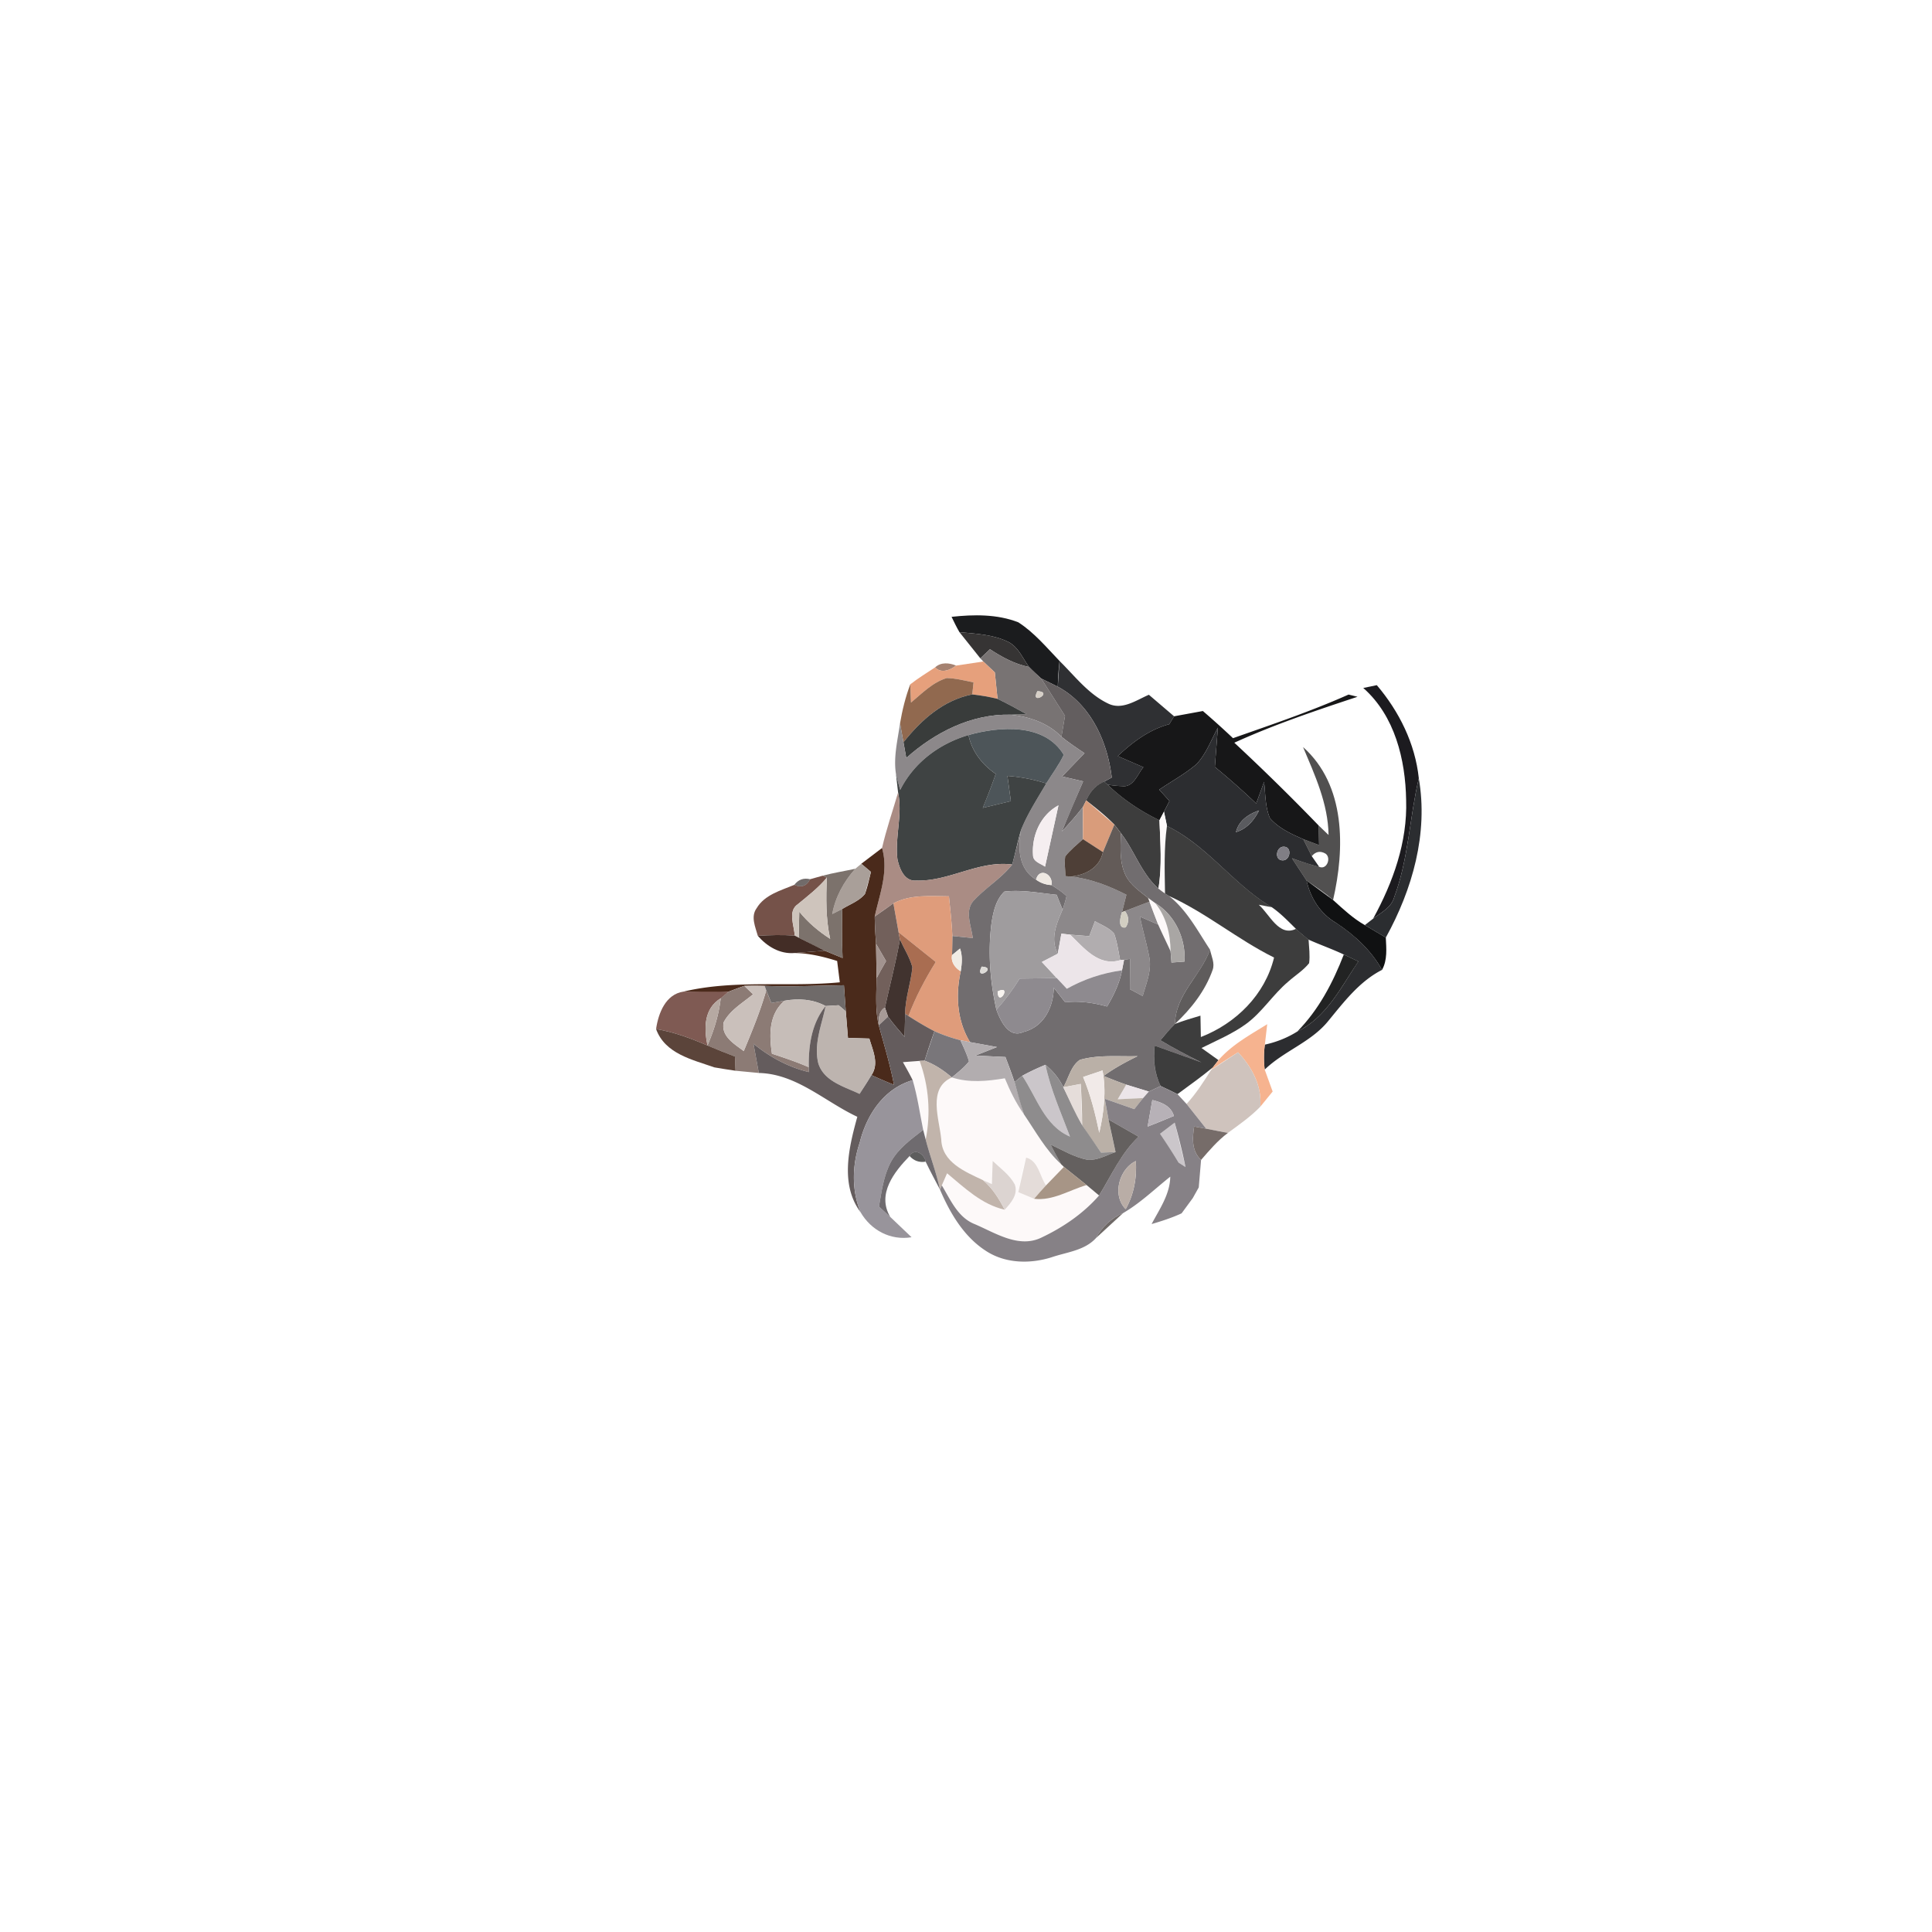 <svg xmlns="http://www.w3.org/2000/svg" width="512" height="512" viewBox="0 0 384 384" xmlns:v="https://vecta.io/nano"><path fill="#1b1c1e" d="M189.13 122.6c4.41-.48 9.08-.55 13.27 1.09 3.17 2.04 5.6 4.98 8.19 7.68-.2 1.7-.3 3.4-.35 5.11-1.08-.56-2.19-1.07-3.28-1.61-.83-.75-1.66-1.5-2.43-2.3-1.25-1.72-2.1-3.92-4.07-4.96-3.02-1.5-6.46-1.65-9.76-1.96-.58-.99-1.07-2.02-1.57-3.05z"/><path fill="#363434" d="M190.7 125.65c3.3.31 6.74.46 9.76 1.96 1.97 1.04 2.82 3.24 4.07 4.96-2.84-.57-5.38-1.97-7.77-3.53l-1.91 1.81-4.15-5.2z"/><path fill="#787373" d="M194.85 130.85l1.91-1.81c2.39 1.56 4.93 2.96 7.77 3.53l2.43 2.3 4.72 7.41-.71 4.15c-2.7-2.76-6.41-4-10.18-4.38l3.23-.11c-1.9-1.05-3.8-2.1-5.75-3.04l-.54-5.25-2.29-2.17-.59-.63m11.34 6.52c-1.57 2.97 3.33.17 0 0z"/><path fill="#84543d" opacity=".73" d="M185.86 132.65c1.15-1.09 2.82-.92 4.18-.36-1.15.9-3 1.64-4.18.36z"/><path fill="#e6a07c" d="M190.04 132.29l5.4-.81 2.29 2.17.54 5.25c-1.66-.4-3.33-.69-5.02-.88l.25-2.39c-1.77-.36-3.53-.82-5.33-.86-2.81.85-4.9 3.04-7.1 4.87l-.14-3.63c1.57-1.22 3.26-2.27 4.93-3.36 1.18 1.28 3.03.54 4.18-.36z"/><path fill="#2f3033" d="M210.24 136.48l.35-5.11c3.04 2.99 5.74 6.61 9.69 8.48 2.79 1.35 5.57-.69 8.07-1.76l5.01 4.28-.96 1.57c-3.97 1.08-7.29 3.55-10.23 6.34l5.09 2.21c-1.2 1.42-1.97 4.07-4.26 3.76a19.53 19.53 0 0 1-2.86-.3l-.68-.59 1.51-.82c-.84-7.12-4.16-14.53-10.73-18.06z"/><path fill="#91694f" d="M181.07 139.64c2.2-1.83 4.29-4.02 7.1-4.87 1.8.04 3.56.5 5.33.86l-.25 2.39c-5.73 1.12-10.17 5.08-13.68 9.52l-.68-3.78c.45-2.64 1.09-5.25 2.04-7.75l.14 3.63z"/><path fill="#635e5f" d="M206.96 134.87l3.28 1.61c6.57 3.53 9.89 10.94 10.73 18.06l-1.51.82c-1.71.67-2.85 2.09-3.57 3.73l-.65 1.3c-1.31 1.72-2.76 3.32-4.2 4.92 1.34-3.36 2.78-6.69 4.24-10.01l-4.18-.97 4.46-4.63c-1.57-1.03-3.12-2.09-4.59-3.27l.71-4.15-4.72-7.41z"/><path fill="#161519" opacity=".97" d="M270.96 136.74l2.69-.56c4.45 5.23 7.62 11.62 8.35 18.51-1.85 7.82-2.04 16.03-4.88 23.61-.57 2.08-2.61 3.08-4.2 4.29 3.95-7.21 6.84-15.24 6.56-23.57-.13-8.05-2.25-16.76-8.52-22.28z"/><path fill="#d6cfc7" d="M206.19 137.37c3.33.17-1.57 2.97 0 0z"/><path fill="#393c3b" d="M179.57 147.54c3.51-4.44 7.95-8.4 13.68-9.52 1.69.19 3.36.48 5.02.88 1.95.94 3.85 1.99 5.75 3.04l-3.23.11c-7.76-.16-14.99 3.54-20.66 8.6l-.56-3.11z"/><path fill="#171718" d="M245.07 146.72c7.72-2.72 15.49-5.34 22.97-8.67l1.78.44c-8.27 2.73-16.56 5.52-24.49 9.13a439.61 439.61 0 0 1 16.74 16.43l.11 3.92-3.15-1.18c-2.39-1.03-4.87-2.17-6.61-4.16-.98-2.27-.89-4.81-1.17-7.22l-1.57 4.29c-2.65-2.53-5.39-4.95-8.22-7.27l.6-7.8c-1.32 2.45-2.3 5.17-4.22 7.23-2.28 1.97-4.96 3.39-7.43 5.09l2.03 2.26-1.09 2.12-.9 1.71c-3.78-1.83-7.29-4.17-10.31-7.09a19.53 19.53 0 0 0 2.86.3c2.29.31 3.06-2.34 4.26-3.76l-5.09-2.21c2.94-2.79 6.26-5.26 10.23-6.34l.96-1.57 5.72-1.05a169.61 169.61 0 0 1 5.99 5.4z"/><path fill="#8c888a" d="M180.13 150.65c5.67-5.06 12.9-8.76 20.66-8.6 3.77.38 7.48 1.62 10.18 4.38 1.47 1.18 3.02 2.24 4.59 3.27l-4.46 4.63 4.18.97-4.24 10.01c1.44-1.6 2.89-3.2 4.2-4.92-.06 2.13-.01 4.27.01 6.4-1.21 1.11-2.53 2.13-3.53 3.44-.18 1.3 0 2.61.07 3.91l1.03.08c3.9.41 7.59 1.85 11.06 3.62l-.87 3.45c-.32.86-.93 3.41.73 3.03.71-1.08.66-2.16-.15-3.24l4.88-1.87 1.73 4.56-3.63-1.59c.56 2.73 1.36 5.41 1.88 8.15.48 2.62-.64 5.16-1.33 7.64l-2.55-1.36.05-6.02c-.3.05-.9.13-1.2.17l-.78.08c-.35-1.77-.59-3.57-1.2-5.28-1-1.17-2.51-1.71-3.81-2.46l-1.13 2.97-3.8-.3-1.74-.2-.72 3.99c-1.56-2.95-.26-5.97.95-8.76a23.16 23.16 0 0 0 .79-2.7c-.9-.85-1.94-1.54-2.99-2.18.4-2.15-2.41-3.62-3.07-1.09-3.5-2.08-3.65-6.31-2.97-9.9 1.31-3.25 3.24-6.2 5-9.21 1.17-1.89 2.53-3.67 3.48-5.69-3.82-6.35-12.73-5.68-18.93-3.93-5.79 1.71-10.84 5.45-13.58 10.91a93.25 93.25 0 0 1-.84-3.18c-.53-3.37.34-6.74.81-10.07l.68 3.78.56 3.11m25.19 19.32c.01 1.33 1.52 1.65 2.39 2.29l2.67-12.19c-3.55 1.9-5.34 5.98-5.06 9.9z"/><path fill="#4d5559" d="M192.5 146.1c6.2-1.75 15.11-2.42 18.93 3.93-.95 2.02-2.31 3.8-3.48 5.69-2.5-.81-5.1-1.31-7.72-1.5l.69 5.01-5.58 1.34c.91-2.23 1.8-4.47 2.57-6.75-2.7-1.86-4.74-4.46-5.41-7.72z"/><path fill="#2c2d30" d="M237.84 151.86c1.92-2.06 2.9-4.78 4.22-7.23l-.6 7.8c2.83 2.32 5.57 4.74 8.22 7.27l1.57-4.29c.28 2.41.19 4.95 1.17 7.22 1.74 1.99 4.22 3.13 6.61 4.16l1.69 3.37 1.47 2.12c-1.85-.43-3.63-1.07-5.41-1.7l2.91 4.43c.78 3.5 2.73 6.58 5.86 8.42 3.67 2.43 6.98 5.44 9.14 9.34-4.52 2.31-7.58 6.39-10.73 10.21-3.41 4.18-8.77 5.91-12.59 9.61a19.6 19.6 0 0 1 .03-4.96c2.28-.5 4.47-1.36 6.45-2.61 5.8-2.81 8.7-8.83 12.14-13.93l-2.9-1.37c-2.29-1.09-4.69-1.92-7-2.96-.87-.68-1.71-1.39-2.51-2.14-1.54-1.51-3.03-3.09-4.81-4.31-7.64-4.51-12.77-12.25-20.83-16.14-.18-.95-.39-1.9-.59-2.84l1.09-2.12-2.03-2.26c2.47-1.7 5.15-3.12 7.43-5.09m7.82 13.53c2.17-.65 3.6-2.35 4.59-4.31-2.12.75-4.03 1.99-4.59 4.31m9.51 2.9c-1.54-.05-1.95 2.7-.23 2.71 1.52.04 1.93-2.68.23-2.71z"/><path fill="#3f4343" d="M178.92 157.01c2.74-5.46 7.79-9.2 13.58-10.91.67 3.26 2.71 5.86 5.41 7.72-.77 2.28-1.66 4.52-2.57 6.75l5.58-1.34-.69-5.01c2.62.19 5.22.69 7.72 1.5-1.76 3.01-3.69 5.96-5 9.21-.68 2.27-1.13 4.61-1.76 6.9-6.65-.87-12.55 3.41-19.11 3.19-2.34.18-3.31-2.38-3.71-4.26-.53-4.41 1.06-8.84.13-13.25l-.42-3.68a93.25 93.25 0 0 0 .84 3.18m17.32 7.25c.54.55.54.55 0 0m-.01 4.95c.56.56.56.56 0 0z"/><path fill="#030202" opacity=".69" d="M258.99 148.48c8.51 7.58 8.33 20.15 5.97 30.4-1.65-1.43-3.48-2.63-5.27-3.87l-2.91-4.43c1.78.63 3.56 1.27 5.41 1.7 1.51.7 2.48-1.78 1.26-2.62-1.03-.59-1.94-.42-2.73.5l-1.69-3.37 3.15 1.18-.11-3.92 1.99 1.91c-.09-6.22-2.71-11.87-5.07-17.48z"/><path fill="#010101" opacity=".76" d="M215.89 159.09c.72-1.64 1.86-3.06 3.57-3.73l.68.59c3.02 2.92 6.53 5.26 10.31 7.09.18 4.51.53 9.09-.2 13.57-3.39-2.99-4.74-7.48-7.45-11a43 43 0 0 0-1.31-1.71c-1.72-1.77-3.66-3.3-5.6-4.81z"/><path fill="#2b2d30" d="M277.12 178.3c2.84-7.58 3.03-15.79 4.88-23.61 1.9 10.97-1.27 22.09-6.56 31.66l-4.17-2.48 1.65-1.28c1.59-1.21 3.63-2.21 4.2-4.29z"/><path fill="#aa8c84" d="M178.5 157.51c.93 4.41-.66 8.84-.13 13.25.4 1.88 1.37 4.44 3.71 4.26 6.56.22 12.46-4.06 19.11-3.19-2.13 2.7-5.13 4.5-7.47 6.98-2.15 2.04-.66 5.15-.38 7.64l-4.05-.42c-.11-2.64-.42-5.26-.68-7.88-3.71-.02-7.65-.41-11.04 1.4-1.26.84-2.48 1.74-3.71 2.62.98-4.5 2.8-8.96 1.45-13.62.86-3.74 2.12-7.36 3.19-11.04z"/><path fill="#f5eef0" d="M205.32 169.97c-.28-3.92 1.51-8 5.06-9.9l-2.67 12.19c-.87-.64-2.38-.96-2.39-2.29z"/><path fill="#d99c7b" d="M215.24 160.39l.65-1.3 5.6 4.81-2.27 5.46-3.97-2.57-.01-6.4z"/><path d="M230.45 163.04l.9-1.71.59 2.84c-.61 4.44-.45 8.95-.38 13.42-.46-.31-.89-.63-1.31-.98.73-4.48.38-9.06.2-13.57zm-2.28 15.41l1.41 1.02c2.21 2.7 3.06 6.17 3.08 9.61l-2.46-5.31c-.62-1.51-1.17-3.04-1.73-4.56l-.3-.76zm-48.71 32.66l3.32-.25c1.84 5.03 2.24 10.4 1.21 15.65l-.5-1.93c-.67-3.3-1.13-6.66-2.09-9.89-.6-1.22-1.27-2.4-1.94-3.58zm7.62 15.31c-.39-4.05-2.75-10.11 2.11-12.27 3.43 1.11 7.04.75 10.53.17 1.02 2.5 2.23 4.94 3.79 7.15 2.32 3.4 4.32 7.1 7.38 9.91l.57.55-3.56 3.68c-1.25-1.84-1.52-4.92-3.95-5.53-.73 2.24-1.13 4.56-1.55 6.87l3.14 1.32c3.71.45 6.99-1.73 10.43-2.73l2.48 2.07c-3.13 3.59-7.15 6.33-11.44 8.36-4.55 2.22-9.23-.96-13.36-2.7-3.31-1.35-4.73-4.82-6.46-7.67l1.05-2.4c3.47 2.89 6.89 6.21 11.45 7.24 1.26-1.34 2.73-3.05 2-5.04-1.03-1.9-2.85-3.19-4.39-4.65l-.15 4.6-1.79-.79c-3.54-1.68-8.16-3.54-8.28-8.14z" fill="#fdf9f9"/><path fill="#5a5b5f" d="M245.66 165.39c.56-2.32 2.47-3.56 4.59-4.31-.99 1.96-2.42 3.66-4.59 4.31z"/><path fill="#b3b2af" d="M196.24 164.26c.54.55.54.55 0 0z"/><path fill="#635b58" d="M221.49 163.9l1.31 1.71c-.1 2.82-.33 5.81.96 8.42.96 1.91 2.79 3.12 4.41 4.42l.3.76-4.88 1.87-.58.21.87-3.45c-3.47-1.77-7.16-3.21-11.06-3.62 2.98-.3 5.72-1.75 6.4-4.86l2.27-5.46z"/><path fill="#716d6f" d="M201.19 171.83l1.76-6.9c-.68 3.59-.53 7.82 2.97 9.9.89.66 1.91 1.02 3.07 1.09 1.05.64 2.09 1.33 2.99 2.18a23.16 23.16 0 0 1-.79 2.7l-1.17-2.95c-3.44-.35-6.92-1.05-10.39-.64-1.66 1.58-2.19 3.95-2.54 6.13-.77 5.78-.32 11.68.95 17.35.81 2.19 2.46 5.75 5.36 4.43 4.05-1 5.97-4.89 6.05-8.81l2.26 2.9c2.81-.32 5.62.09 8.33.84 1.33-2.23 2.48-4.61 2.97-7.19l.41-2.1 1.2-.17-.05 6.02 2.55 1.36c.69-2.48 1.81-5.02 1.33-7.64-.52-2.74-1.32-5.42-1.88-8.15l3.63 1.59c.78 1.79 1.66 3.53 2.46 5.31l.18 2.23 2.59-.19c.27-4.6-1.88-9.22-5.85-11.65l-1.41-1.02c-1.62-1.3-3.45-2.51-4.41-4.42-1.29-2.61-1.06-5.6-.96-8.42 2.71 3.52 4.06 8.01 7.45 11 .42.35.85.67 1.31.98l.78.49c3.58 2.82 5.7 6.94 8.16 10.67-1.85 5.2-6.86 8.88-6.96 14.76-1.04 1.02-1.97 2.14-2.89 3.25 2.65 1.59 5.39 3.03 8.16 4.4l-9.3-3.32c-.3 2.74-.06 5.52 1.18 8.02l-2.35 1.1-4.49-1.38c-1.52-.52-3.02-1.12-4.51-1.73 2.12-1.53 4.42-2.79 6.77-3.93-3.82.11-7.75-.33-11.46.73-1.8 1.19-2.25 3.66-3.31 5.45-.83-1.74-2.06-3.25-3.55-4.46-1.57.64-3.12 1.36-4.61 2.18l-1.53 1.26c-.55-1.68-1.19-3.34-1.81-4.99l-5.96-.29 4.28-1.69-5.36-.98c-2.59-4.27-2.89-9.29-1.85-14.08.24-1.49.39-3.07-.14-4.52l-1.58 1.3.06-3.8 4.05.42c-.28-2.49-1.77-5.6.38-7.64 2.34-2.48 5.34-4.28 7.47-6.98m-6.07 20.29c-1.54 3 3.32.17 0 0m12.1 17.13c.54.54.54.54 0 0z"/><path opacity=".76" d="M231.56 177.59c-.07-4.47-.23-8.98.38-13.42 8.06 3.89 13.19 11.63 20.83 16.14l-2.58-.48c2.12 1.83 4 6.45 7.39 4.79.8.75 1.64 1.46 2.51 2.14.09 1.55.31 3.12.11 4.68-1.17 1.46-2.8 2.45-4.18 3.69-3.06 2.58-5.18 6.11-8.45 8.46-2.71 1.94-5.79 3.23-8.76 4.71l3.37 2.41c-.27.36-.83 1.07-1.11 1.43-2.27 1.88-4.67 3.59-7.04 5.33-1.11-.56-2.22-1.1-3.34-1.61-1.24-2.5-1.48-5.28-1.18-8.02l9.3 3.32c-2.77-1.37-5.51-2.81-8.16-4.4.92-1.11 1.85-2.23 2.89-3.25 1.65-.63 3.36-1.14 5.06-1.64l.08 4.25c6.98-2.71 12.76-8.41 14.55-15.8-7.25-3.59-13.49-8.89-20.89-12.24l-.78-.49z"/><path fill="#4e3f37" d="M211.72 170.23c1-1.31 2.32-2.33 3.53-3.44l3.97 2.57c-.68 3.11-3.42 4.56-6.4 4.86l-1.03-.08c-.07-1.3-.25-2.61-.07-3.91z"/><path fill="#807e85" d="M255.17 168.29c1.7.03 1.29 2.75-.23 2.71-1.72-.01-1.31-2.76.23-2.71z"/><path fill="#4a2a1b" d="M171.19 171.68l4.12-3.13c1.35 4.66-.47 9.12-1.45 13.62.02 1.81.13 3.61.26 5.42l.11 6.82c-.04 3.12-.29 6.31.43 9.37 1.08 3.93 2.26 7.83 3.03 11.84a99.02 99.02 0 0 1-4.48-1.93c1.57-2.32.25-4.91-.42-7.27l-4.25-.13-.43-5.28-.37-5.18c-5.25.07-10.5.33-15.76.12-1.35-.05-2.7-.05-4.05 0a105.88 105.88 0 0 0-3.13 1.16c-2.98.29-5.97.08-8.95-.02 10.22-2.43 20.72-.86 31.07-1.85l-.53-4.24c-2.76-.87-5.59-1.55-8.49-1.58l6.03-.46 3.54 1.45c-.13-3.25-.15-6.49-.07-9.74 1.52-.94 3.35-1.57 4.51-2.98.53-1.43.83-2.92 1.2-4.39l-1.92-1.62z"/><path fill="#cbc9cb" d="M196.23 169.21c.56.56.56.56 0 0z"/><path fill="#a99f99" d="M170 172.67l1.19-.99 1.92 1.62-1.2 4.39c-1.16 1.41-2.99 2.04-4.51 2.98l-1.98 1c.61-3.39 2.3-6.45 4.58-9z"/><path fill="#776c66" opacity=".96" d="M163.52 174.05c2.14-.57 4.33-.91 6.48-1.38-2.28 2.55-3.97 5.61-4.58 9l1.98-1c-.08 3.25-.06 6.49.07 9.74l-3.54-1.45c-1.75-.82-3.47-1.71-5.18-2.59l.11-5.17c1.72 2.13 3.82 3.92 6.14 5.4-.89-4-.81-8.09-.67-12.15l-.81-.4z"/><path fill="#eee8e2" d="M205.92 174.83c.66-2.53 3.47-1.06 3.07 1.09-1.16-.07-2.18-.43-3.07-1.09z"/><path fill="#755249" d="M163.52 174.05l.81.4c-1.67 2.02-3.75 3.61-5.76 5.27-2.05 1.39-.7 4.24-.62 6.24-2.44-.18-4.89-.11-7.33.04-.48-1.77-1.46-3.8-.23-5.49 1.58-2.67 4.8-3.52 7.49-4.64 1.4.61 2.44.24 3.14-1.12l2.5-.7z"/><path fill="#cec4bc" d="M164.33 174.45c-.14 4.06-.22 8.15.67 12.15-2.32-1.48-4.42-3.27-6.14-5.4l-.11 5.17-.8-.41c-.08-2-1.43-4.85.62-6.24 2.01-1.66 4.09-3.25 5.76-5.27z"/><path fill="#281f1d" opacity=".66" d="M157.88 175.87c.8-1.06 1.85-1.43 3.14-1.12-.7 1.36-1.74 1.73-3.14 1.12z"/><path fill="#101112" d="M259.69 175.01l5.27 3.87c1.99 1.8 3.96 3.66 6.31 4.99l4.17 2.48c.1 2.16.35 4.44-.75 6.42-2.16-3.9-5.47-6.91-9.14-9.34-3.13-1.84-5.08-4.92-5.86-8.42z"/><path fill="#9f9c9e" d="M199.63 177.21c3.47-.41 6.95.29 10.39.64l1.17 2.95c-1.21 2.79-2.51 5.81-.95 8.76l-3.17 1.64 2.97 3.2-7.38.1c-1.35 2.2-2.9 4.27-4.62 6.19-1.27-5.67-1.72-11.57-.95-17.35.35-2.18.88-4.55 2.54-6.13m-1.35 19.85c.08 3.33 3.01-1.51 0 0z"/><path fill="#df9c7b" d="M177.57 179.55c3.39-1.81 7.33-1.42 11.04-1.4.26 2.62.57 5.24.68 7.88.01 1.26-.03 2.53-.06 3.8-.28 1.36.6 2.56 1.72 3.22-1.04 4.79-.74 9.81 1.85 14.08l-1.91-.38a33.5 33.5 0 0 1-5.16-1.79c-1.78-.92-3.49-1.95-5.17-3.03 1.43-3.76 3.31-7.32 5.43-10.73l-7.39-5.91-1.03-5.74z"/><path fill="#a9a6a4" d="M229.58 179.47c3.97 2.43 6.12 7.05 5.85 11.65l-2.59.19-.18-2.23c-.02-3.44-.87-6.91-3.08-9.61z"/><path fill="#72605b" d="M173.86 182.17l3.71-2.62 1.03 5.74.27 1.45c-.81 4.54-1.99 9.01-2.98 13.52-1.26.74-1.27 2.23-1.23 3.52-.72-3.06-.47-6.25-.43-9.37.6-1.14 1.24-2.26 1.88-3.39l-1.99-3.43c-.13-1.81-.24-3.61-.26-5.42m2.39 3.11c.54.54.54.54 0 0z"/><path fill="#d2cec2" d="M223.01 181.29l.58-.21c.81 1.08.86 2.16.15 3.24-1.66.38-1.05-2.17-.73-3.03z"/><path fill="#b1adaf" d="M217.63 183.1c1.3.75 2.81 1.29 3.81 2.46.61 1.71.85 3.51 1.2 5.28-4.31 1.31-7.21-2.45-9.94-5.07 1.26.12 2.53.2 3.8.3l1.13-2.97z"/><path fill="#432d26" d="M150.62 186c2.44-.15 4.89-.22 7.33-.04l.8.41 5.18 2.59-6.03.46c-2.9.24-5.45-1.31-7.28-3.42z"/><path fill="#dbd0c4" d="M176.25 185.28c.54.54.54.54 0 0z"/><path fill="#a96d51" d="M178.6 185.29l7.39 5.91c-2.12 3.41-4 6.97-5.43 10.73l-.66-.45c.02-3.15 1.17-6.14 1.44-9.25-.52-1.95-1.65-3.67-2.47-5.49-.06-.37-.2-1.09-.27-1.45z"/><path d="M210.96 185.57l1.74.2c2.73 2.62 5.63 6.38 9.94 5.07l.78-.08-.41 2.1c-3.86.53-7.58 1.76-10.97 3.67l-2-2.13-2.97-3.2 3.17-1.64.72-3.99zm11.19 32.92l1.7-2.91 4.49 1.38-1.13 1.29-5.06.24z" fill="#ece5e9"/><path fill="#41332f" d="M175.89 200.26c.99-4.51 2.17-8.98 2.98-13.52.82 1.82 1.95 3.54 2.47 5.49-.27 3.11-1.42 6.1-1.44 9.25l-.1 4.61c-1.14-1.31-2.27-2.62-3.29-4.02l-.62-1.81z"/><path fill="#a2938f" d="M174.12 187.59l1.99 3.43-1.88 3.39-.11-6.82z"/><path fill="#f1ece5" d="M189.23 189.83l1.58-1.3c.53 1.45.38 3.03.14 4.52-1.12-.66-2-1.86-1.72-3.22z"/><path fill="#524f4f" opacity=".92" d="M233.54 203.51c.1-5.88 5.11-9.56 6.96-14.76.26 1.31 1.01 2.69.52 4.03-1.47 4.17-4.28 7.74-7.48 10.73z"/><path fill="#101111" opacity=".92" d="M267.09 189.72l2.9 1.37c-3.44 5.1-6.34 11.12-12.14 13.93 4.25-4.32 7.07-9.69 9.24-15.3z"/><path fill="#dddbd7" d="M195.12 192.12c3.32.17-1.54 3 0 0z"/><path fill="#8e8a8f" d="M212.04 196.53c3.39-1.91 7.11-3.14 10.97-3.67-.49 2.58-1.64 4.96-2.97 7.19-2.71-.75-5.52-1.16-8.33-.84l-2.26-2.9c-.08 3.92-2 7.81-6.05 8.81-2.9 1.32-4.55-2.24-5.36-4.43 1.72-1.92 3.27-3.99 4.62-6.19l7.38-.1 2 2.13z"/><path fill="#8c7b75" d="M144.8 197.11l3.13-1.16 1.75 1.67c-2.04 1.71-4.55 3.12-5.83 5.54-.62 2.8 2.11 4.33 3.98 5.75 1.65-3.96 3.29-7.94 4.47-12.07.32.84.66 1.67 1.01 2.51l2.63-.45c-3.14 2.68-3.07 6.78-2.51 10.53 2.46.82 4.94 1.64 7.33 2.69l.01.96c-4.08-.97-7.77-2.99-11.01-5.63l1.06 5.81-4.63-.44-.12-2.83c-1.83-.7-3.66-1.43-5.46-2.19 1.3-2.99 2.27-6.13 2.64-9.38a32.48 32.48 0 0 1 1.55-1.31z"/><path fill="#cac0bb" d="M147.93 195.95h4.05l.32.89c-1.18 4.13-2.82 8.11-4.47 12.07-1.87-1.42-4.6-2.95-3.98-5.75 1.28-2.42 3.79-3.83 5.83-5.54l-1.75-1.67z"/><path fill="#6f6a69" d="M151.98 195.95c5.26.21 10.51-.05 15.76-.12l.37 5.18-1.42-1.21-2.59.16c-2.51-1.37-5.39-1.55-8.16-1.06l-2.63.45-1.01-2.51-.32-.89z"/><path fill="#7f5a53" d="M130.4 204.53c.45-3.12 1.88-6.92 5.45-7.44l8.95.02-1.55 1.31c-3.38 2.06-3.33 5.93-2.64 9.38-3.29-1.42-6.67-2.68-10.21-3.27z"/><path fill="#f7f3ef" d="M198.28 197.06c3.01-1.51.08 3.33 0 0z"/><path fill="#c6bdb8" d="M155.94 198.9c2.77-.49 5.65-.31 8.16 1.06-2.79 3.44-3.42 7.87-3.34 12.16-2.39-1.05-4.87-1.87-7.33-2.69-.56-3.75-.63-7.85 2.51-10.53z"/><path fill="#b6a9a2" d="M140.61 207.8c-.69-3.45-.74-7.32 2.64-9.38-.37 3.25-1.34 6.39-2.64 9.38z"/><path fill="#bdb4af" d="M164.1 199.96l2.59-.16 1.42 1.21.43 5.28 4.25.13c.67 2.36 1.99 4.95.42 7.27l-2.36 3.74c-3.03-1.46-7.1-2.48-8.21-6.1-.94-3.83.7-7.65 1.46-11.37z"/><path fill="#a79a96" d="M174.66 203.78c-.04-1.29-.03-2.78 1.23-3.52l.62 1.81-1.85 1.71z"/><path fill="#645c5d" d="M160.76 212.12c-.08-4.29.55-8.72 3.34-12.16-.76 3.72-2.4 7.54-1.46 11.37 1.11 3.62 5.18 4.64 8.21 6.1.79-1.24 1.61-2.47 2.36-3.74a99.02 99.02 0 0 0 4.48 1.93c-.77-4.01-1.95-7.91-3.03-11.84l1.85-1.71c1.02 1.4 2.15 2.71 3.29 4.02l.1-4.61.66.45c1.68 1.08 3.39 2.11 5.17 3.03-.7 1.94-1.34 3.89-1.96 5.86l-.99.04-3.32.25c.67 1.18 1.34 2.36 1.94 3.58-5.7 1.66-9.15 6.86-10.51 12.37-1.51 4.49-1.66 9.42.14 13.86-4.1-5.53-2.31-12.87-.63-18.95-6.47-3.02-12.08-8.54-19.58-8.71l-1.06-5.81c3.24 2.64 6.93 4.66 11.01 5.63l-.01-.96z"/><path fill="#5b443a" d="M130.4 204.53c3.54.59 6.92 1.85 10.21 3.27 1.8.76 3.63 1.49 5.46 2.19l.12 2.83c-1.41-.2-2.81-.44-4.2-.67-4.38-1.54-9.81-2.69-11.59-7.62z"/><path fill="#f6b38f" d="M242.18 210.71c2.67-3.06 6.29-5.03 9.69-7.14l-.47 4.06a19.6 19.6 0 0 0-.03 4.96l1.58 4.36-2.46 3.02c.35-4.17-1.66-7.86-4.42-10.82-1.81 1.16-3.64 2.29-5.38 3.55l.38-.56 1.11-1.43z"/><path fill="#79767a" d="M185.73 204.96a33.5 33.5 0 0 0 5.16 1.79c.62 1.38 1.29 2.75 1.71 4.21-.96 1.24-2.22 2.19-3.41 3.19-1.62-1.39-3.41-2.6-5.42-3.33l1.96-5.86z"/><path fill="#b2adaf" d="M190.89 206.75l1.91.38 5.36.98-4.28 1.69 5.96.29 1.81 4.99 1.86 6.39c-1.56-2.21-2.77-4.65-3.79-7.15-3.49.58-7.1.94-10.53-.17 1.19-1 2.45-1.95 3.41-3.19-.42-1.46-1.09-2.83-1.71-4.21z"/><path fill="#e9ddd5" d="M207.22 209.25c.54.54.54.54 0 0z"/><path fill="#cfc3bd" d="M240.69 212.7l5.38-3.55c2.76 2.96 4.77 6.65 4.42 10.82-1.93 1.99-4.21 3.57-6.44 5.21l-4.31-.84-3.9-4.92c1.88-2.05 3.38-4.38 4.85-6.72z"/><path fill="#bab0a7" d="M214.65 210.65c3.71-1.06 7.64-.62 11.46-.73-2.35 1.14-4.65 2.4-6.77 3.93 1.49.61 2.99 1.21 4.51 1.73l-1.7 2.91 5.06-.24-1.75 2.2-5.88-2.06.74 4.11c.43 2.17.93 4.32 1.41 6.48l-2.89.1c-1.29-1.8-2.6-3.59-3.76-5.47.02-2.73-.1-5.45-.28-8.17l-3.46.66c1.06-1.79 1.51-4.26 3.31-5.45m.63 3.41c1.49 3.56 2.42 7.31 3.21 11.08.93-4.05 1.42-8.26.65-12.38l-3.86 1.3z"/><path fill="#c1b4ab" d="M182.78 210.86l.99-.04c2.01.73 3.8 1.94 5.42 3.33-4.86 2.16-2.5 8.22-2.11 12.27.12 4.6 4.74 6.46 8.28 8.14 1.9 1.58 3.21 3.7 4.33 5.88-4.56-1.03-7.98-4.35-11.45-7.24l-1.05 2.4-.36.85c-.7-3.38-1.98-6.6-2.84-9.94 1.03-5.25.63-10.62-1.21-15.65z"/><path d="M203.18 213.82c1.49-.82 3.04-1.54 4.61-2.18 1.03 4.95 3.12 9.56 4.88 14.27-5.08-2.16-6.64-7.87-9.49-12.09zm27.39 11.53l2.91-2.22 2.15 8.83-1.38-.89-3.68-5.72z" fill="#cbc6ca"/><path fill="#8e8c8d" d="M207.79 211.64c1.49 1.21 2.72 2.72 3.55 4.46l3.74 7.51 3.76 5.47 2.89-.1c-1.82.62-3.62 1.7-5.59 1.54-2.63-.52-4.96-1.92-7.35-3.05l2.1 3.91c-3.06-2.81-5.06-6.51-7.38-9.91-.71-2.1-1.27-4.25-1.86-6.39.39-.31 1.15-.95 1.53-1.26 2.85 4.22 4.41 9.93 9.49 12.09-1.76-4.71-3.85-9.32-4.88-14.27z"/><path fill="#f1eae8" d="M215.28 214.06l3.86-1.3c.77 4.12.28 8.33-.65 12.38-.79-3.77-1.72-7.52-3.21-11.08z"/><path fill="#98949b" d="M181.4 214.69c.96 3.23 1.42 6.59 2.09 9.89-2.39 1.85-4.97 3.68-6.44 6.41-1.44 2.72-1.82 5.83-2.35 8.82l2.24 2.06 4.24 4.04c-4.18.69-8.06-1.38-10.15-4.99-1.8-4.44-1.65-9.37-.14-13.86 1.36-5.51 4.81-10.71 10.51-12.37z"/><path fill="#e5ddda" d="M211.34 216.1l3.46-.66.28 8.17c-1.46-2.4-2.54-4.99-3.74-7.51z"/><path fill="#868186" d="M228.34 216.96l2.35-1.1 3.34 1.61 1.81 1.95 3.9 4.92-2.39-.43c-.38 2.34-.51 4.86 1.37 6.64l-.46 5.46-1.18 2.11-2.23 3.04c-1.92.89-3.94 1.54-5.96 2.13 1.58-2.99 3.65-5.9 3.71-9.42-3.1 2.46-5.95 5.25-9.39 7.25-2.33 1-4.16 2.72-5.36 4.94-2.28 2.51-5.83 2.8-8.86 3.84-4.16 1.31-8.96 1.25-12.75-1.1-4.54-2.8-7.36-7.56-9.41-12.35l.36-.85c1.73 2.85 3.15 6.32 6.46 7.67 4.13 1.74 8.81 4.92 13.36 2.7 4.29-2.03 8.31-4.77 11.44-8.36 2.46-4 4.38-8.4 7.86-11.68l-5.99-3.43-.74-4.11 5.88 2.06a93.74 93.74 0 0 1 1.75-2.2l1.13-1.29m.69 1.68l-.93 5.28c1.75-.68 3.49-1.39 5.22-2.12-.6-2.01-2.44-2.7-4.29-3.16m1.54 6.71a142.6 142.6 0 0 1 3.68 5.72l1.38.89c-.61-2.97-1.34-5.91-2.15-8.83l-2.91 2.22m-6.83 14.97c1.64-2.92 2.23-6.24 2.02-9.56-3.33 1.6-4.77 6.81-2.02 9.56z"/><path fill="#b7b1b7" d="M229.03 218.64c1.85.46 3.69 1.15 4.29 3.16l-5.22 2.12.93-5.28z"/><path fill="#64605f" d="M220.32 222.5l5.99 3.43c-3.48 3.28-5.4 7.68-7.86 11.68l-2.48-2.07c-1.49-1.23-3.03-2.39-4.51-3.61l-.57-.55c-.74-1.29-1.41-2.6-2.1-3.91 2.39 1.13 4.72 2.53 7.35 3.05 1.97.16 3.77-.92 5.59-1.54l-1.41-6.48z"/><path fill="#766c69" d="M237.35 223.91l2.39.43 4.31.84c-2.03 1.52-3.68 3.46-5.33 5.37-1.88-1.78-1.75-4.3-1.37-6.64z"/><path fill="#635f63" opacity=".92" d="M177.05 230.99c1.47-2.73 4.05-4.56 6.44-6.41l.5 1.93c.86 3.34 2.14 6.56 2.84 9.94-.95-1.85-1.96-3.67-2.85-5.56-.2-1.5-2.24-2.83-3.19-1.12-3.09 3.18-6.54 7.57-3.85 12.1l-2.24-2.06c.53-2.99.91-6.1 2.35-8.82z"/><path fill="#1c1b1c" opacity=".71" d="M180.79 229.77c.95-1.71 2.99-.38 3.19 1.12-1.28.21-2.34-.17-3.19-1.12z"/><path fill="#e4dcd9" d="M203.95 230.08c2.43.61 2.7 3.69 3.95 5.53l-2.36 2.66-3.14-1.32 1.55-6.87z"/><path fill="#dcd4d1" d="M197.3 230.75c1.54 1.46 3.36 2.75 4.39 4.65.73 1.99-.74 3.7-2 5.04-1.12-2.18-2.43-4.3-4.33-5.88l1.79.79.15-4.6z"/><path fill="#b9ada6" d="M223.74 240.32c-2.75-2.75-1.31-7.96 2.02-9.56.21 3.32-.38 6.64-2.02 9.56z"/><path fill="#a79586" d="M211.46 231.93l4.51 3.61c-3.44 1-6.72 3.18-10.43 2.73.77-.9 1.55-1.79 2.36-2.66l3.56-3.68z"/><path fill="#2c2a2c" opacity=".55" d="M237.08 238.12l1.18-2.11-1.18 2.11z"/><path fill="#4a4340" opacity=".8" d="M217.85 246.06c1.2-2.22 3.03-3.94 5.36-4.94l-5.36 4.94z"/></svg>